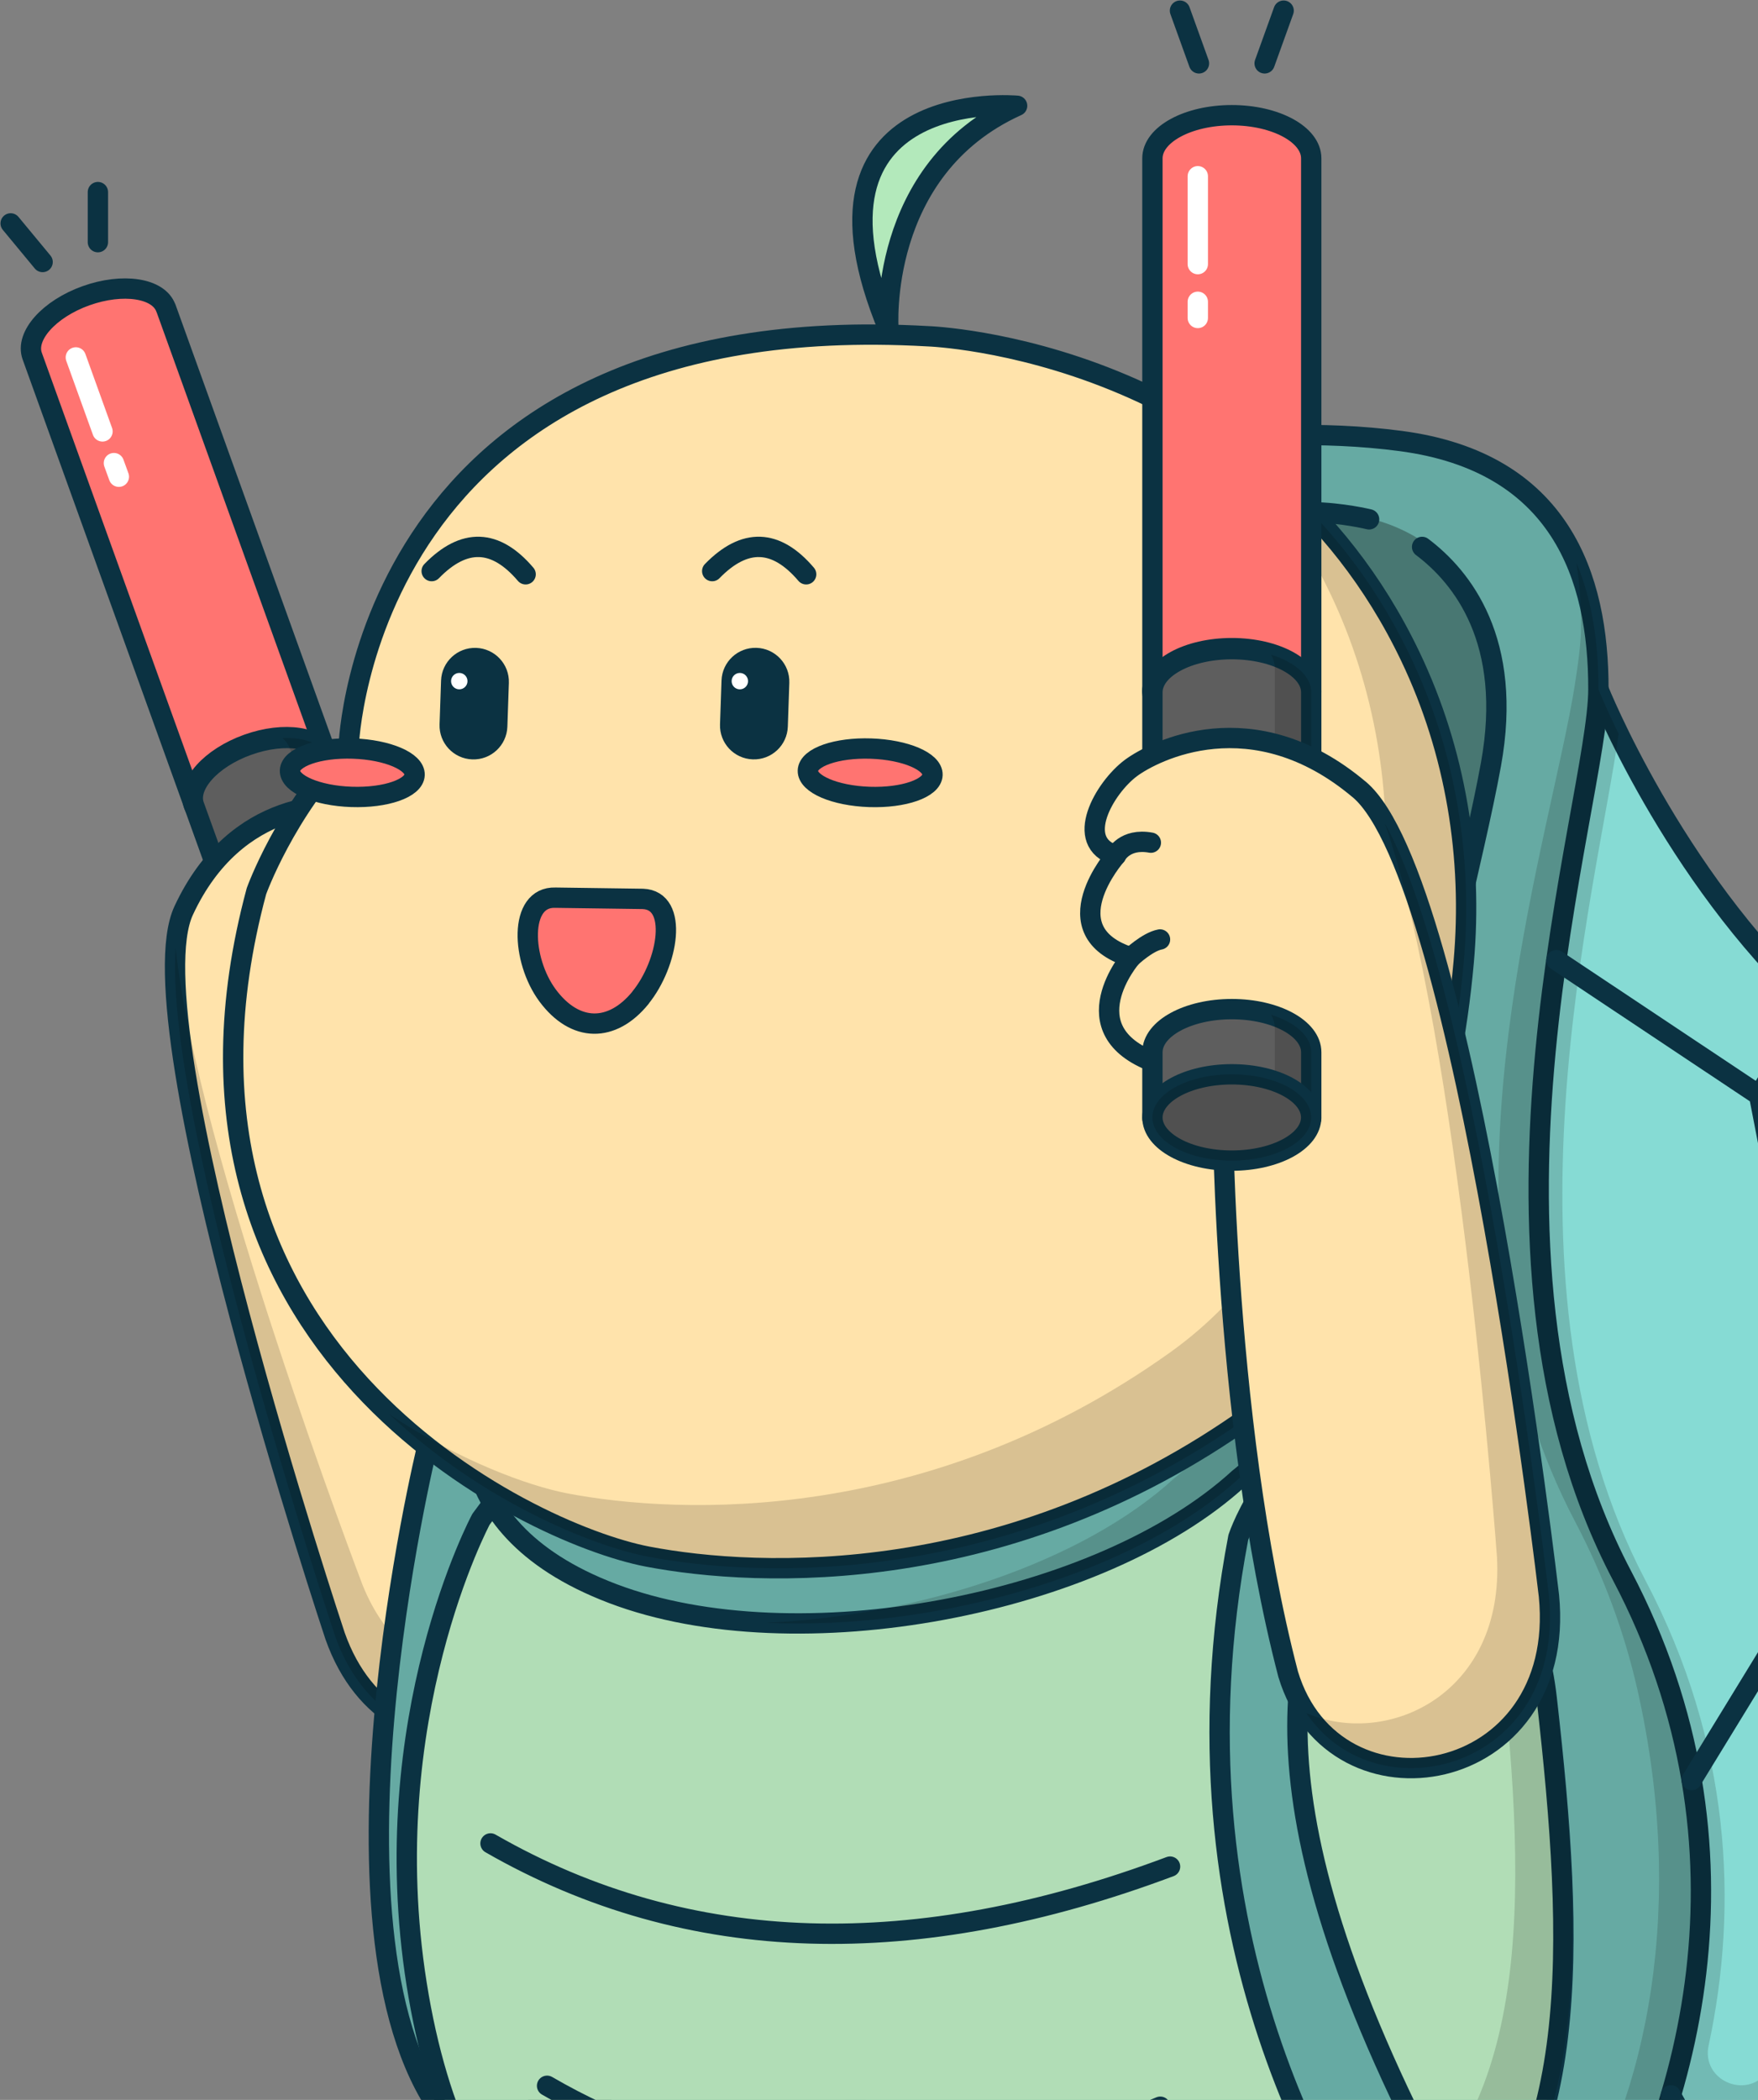                            <svg class="mathematics-character" width="165" height="197" viewBox="0 0 165 197" fill="none" xmlns="http://www.w3.org/2000/svg">
                                <rect x="0" y="0" width="165" height="197" fill="#808080" stroke="none"/>
                                <path d="M15.573 28.897L30.734 70.981L18.19 75.488L3.024 33.404C2.342 31.522 4.603 28.986 8.066 27.747C11.53 26.508 14.892 27.016 15.567 28.904L15.573 28.897Z" fill="#FF7471" stroke="#0B3242" stroke-width="1.908" stroke-linecap="round" stroke-linejoin="round" />
                                <path d="M25.681 76.648C29.145 75.404 31.404 72.87 30.726 70.987C30.047 69.104 26.689 68.586 23.224 69.829C19.76 71.073 17.501 73.608 18.179 75.491C18.858 77.374 22.216 77.892 25.681 76.648Z" fill="#FFE3AB" stroke="#0B3242" stroke-width="1.908" stroke-linecap="round" stroke-linejoin="round" />
                                <path d="M30.761 71.064L34.078 80.268L21.534 84.774L18.217 75.571C17.536 73.689 19.796 71.153 23.26 69.914C26.73 68.668 30.085 69.183 30.761 71.071V71.064Z" fill="#5E5E5E" stroke="#0B3242" stroke-width="1.908" stroke-linecap="round" stroke-linejoin="round" />
                                <g style="mix-blend-mode:color-burn" opacity="0.15">
                                    <path d="M30.758 71.064L34.075 80.268L21.532 84.774L20.838 82.855L30.503 79.384L27.186 70.18C27.052 69.818 26.823 69.5 26.511 69.246C28.619 69.151 30.3 69.793 30.758 71.07V71.064Z" fill="black" />
                                </g>
                                <path d="M28.999 85.853C32.464 84.609 34.722 82.075 34.044 80.192C33.366 78.309 30.007 77.791 26.543 79.034C23.078 80.278 20.819 82.813 21.498 84.696C22.176 86.579 25.535 87.097 28.999 85.853Z" fill="#5E5E5E" stroke="#0B3242" stroke-width="1.908" stroke-linecap="round" stroke-linejoin="round" />
                                <path d="M10.691 43.447L11.156 44.724" stroke="white" stroke-width="1.908" stroke-linecap="round" stroke-linejoin="round" />
                                <path d="M7.117 33.531L9.62 40.472" stroke="white" stroke-width="1.908" stroke-linecap="round" stroke-linejoin="round" />
                                <path d="M17.237 85.429C12.309 96.031 31.449 153.478 31.449 153.478C36.829 168.713 56.007 163.501 54.078 150.204C50.003 128.053 37.784 102.247 37.784 102.247C40.618 101.186 42.496 98.942 42.496 98.942C47.921 93.45 40.56 90.12 40.56 90.12C45.864 85.238 38.09 81.838 38.09 81.838C40.917 79.308 36.549 76.27 33.83 75.717C31.512 75.246 22.165 74.833 17.237 85.429Z" fill="#FFE3AB" />
                                <path d="M17.237 85.429C12.309 96.031 31.449 153.478 31.449 153.478C36.829 168.713 56.007 163.501 54.078 150.204C50.003 128.053 37.784 102.247 37.784 102.247C40.618 101.186 42.496 98.942 42.496 98.942C47.921 93.45 40.56 90.12 40.56 90.12C45.864 85.238 38.09 81.838 38.09 81.838C40.917 79.308 36.549 76.27 33.83 75.717C31.512 75.246 22.165 74.833 17.237 85.429Z" stroke="#0B3242" stroke-width="1.908" stroke-linecap="round" stroke-linejoin="round" />
                                <g style="mix-blend-mode:color-burn" opacity="0.15">
                                    <path d="M54.072 153.814C49.061 159.382 38.3 159.325 34.028 148.691C34.028 148.691 18.428 107.828 16.486 88.925C15.321 105.063 31.449 153.478 31.449 153.478C36.307 167.245 52.436 164.315 54.072 153.808V153.814Z" fill="black" />
                                </g>
                                <path d="M37.79 102.247C37.79 102.247 34.804 103.569 32.435 102.794" stroke="#0B3242" stroke-width="1.908" stroke-linecap="round" stroke-linejoin="round" />
                                <path d="M40.56 90.12C40.56 90.12 38.765 89.516 37.721 89.783" stroke="#0B3242" stroke-width="1.908" stroke-linecap="round" stroke-linejoin="round" />
                                <path d="M38.09 81.838C38.09 81.838 36.816 80.801 34.982 82.099" stroke="#0B3242" stroke-width="1.908" stroke-linecap="round" stroke-linejoin="round" />
                                <path d="M1 20.958L3.999 24.581" stroke="#0B3242" stroke-width="1.908" stroke-linecap="round" stroke-linejoin="round" />
                                <path d="M9.188 22.719V18.021" stroke="#0B3242" stroke-width="1.908" stroke-linecap="round" stroke-linejoin="round" />
                                <path d="M41.005 99.488L42.889 104.713L30.346 109.22L28.461 103.995C27.78 102.113 30.04 99.577 33.504 98.338C36.974 97.092 40.33 97.607 41.005 99.495V99.488Z" fill="#5E5E5E" stroke="#0B3242" stroke-width="1.908" stroke-linecap="round" stroke-linejoin="round" />
                                <g style="mix-blend-mode:color-burn" opacity="0.15">
                                    <path d="M41.006 99.488L42.884 104.713L30.34 109.22L29.646 107.3L39.312 103.83L37.427 98.605C37.3 98.249 37.071 97.938 36.752 97.683C38.86 97.582 40.535 98.23 40.999 99.501L41.006 99.488Z" fill="black" />
                                </g>
                                <path d="M37.816 110.303C41.28 109.059 43.539 106.525 42.861 104.642C42.182 102.759 38.824 102.241 35.359 103.484C31.895 104.728 29.636 107.263 30.314 109.146C30.992 111.029 34.351 111.547 37.816 110.303Z" fill="#5E5E5E" stroke="#0B3242" stroke-width="1.908" stroke-linecap="round" stroke-linejoin="round" />
                                <g style="mix-blend-mode:color-burn" opacity="0.15">
                                    <path d="M37.816 110.303C41.28 109.059 43.539 106.525 42.861 104.642C42.182 102.759 38.824 102.241 35.359 103.484C31.895 104.728 29.636 107.263 30.314 109.146C30.992 111.029 34.351 111.547 37.816 110.303Z" fill="black" />
                                </g>
                                <path d="M150.022 64.669C150.022 64.669 156.937 82.028 170.168 94.289C183.399 106.55 198.674 147.662 183.819 182.887C168.964 218.107 143.451 225.162 131.225 225.022C120.942 224.908 78.67 211.522 78.625 209.939C78.581 208.356 99.491 57.353 99.491 57.353L150.022 64.669Z" fill="#86DBD4" stroke="#0B3242" stroke-width="1.908" stroke-linecap="round" stroke-linejoin="round" />
                                <path d="M138.248 223.472C142.52 221.698 146.061 218.539 148.563 214.656C158.56 199.153 165.71 173.423 152.237 147.815C136.051 117.064 150.002 75.278 150.021 64.67C150.04 54.062 146.43 43.358 131.48 41.375C116.529 39.392 101.152 43.256 101.152 43.256C56.218 77.281 48.915 180.002 59.714 213.556C66.463 234.519 130.473 224.991 130.473 224.991C133.154 225.042 135.739 224.501 138.248 223.465V223.472Z" fill="#66AAA3" stroke="#0B3242" stroke-width="1.908" stroke-linecap="round" stroke-linejoin="round" />
                                <path opacity="0.3" d="M123.068 48.074C123.068 48.074 138.853 46.631 140.438 63.901C140.438 63.901 139.598 78.145 136.261 83.44C132.925 88.734 129.83 126.413 133.351 134.74C136.872 143.067 120.801 141.427 120.801 141.427L111.098 114.318L123.068 48.08V48.074Z" fill="black" />
                                <g style="mix-blend-mode:color-burn" opacity="0.15">
                                    <path d="M170.168 94.289C169.818 93.965 169.474 93.635 169.137 93.304C180.394 110.294 189.761 144.763 177.039 174.917C173.747 182.722 169.926 189.142 165.851 194.411C163.839 197.005 159.675 195.123 160.363 191.913C163.19 178.781 162.464 163.527 154.46 148.31C139.764 120.381 149.914 83.363 151.92 68.846C150.659 66.265 150.022 64.663 150.022 64.663C150.035 60.544 149.494 56.419 147.953 52.79C148.271 54.76 148.399 56.794 148.392 58.822C148.392 60.182 148.157 62.051 147.794 64.346C145.578 78.17 135.626 108.095 143.827 133.221C144.884 136.456 146.195 139.628 147.806 142.691C150.589 147.98 152.493 153.281 153.677 158.486C158.204 178.489 154.861 196.509 146.934 208.808C146.132 210.054 145.215 211.23 144.209 212.304C136.504 215.984 129.392 217.109 124.451 217.052C116.861 216.963 91.812 209.641 79.218 205.185C78.836 208.09 78.626 209.78 78.632 209.939C78.657 210.95 95.97 216.791 111.131 220.897C94.582 221.921 71.061 221.628 61.65 213.073C61.739 213.403 61.848 213.734 61.95 214.058C63.809 219.842 70.043 223.306 78.084 225.296C99.166 230.489 132.709 225.493 132.709 225.493C135.39 225.544 137.975 225.01 140.484 223.967C140.497 223.967 140.509 223.955 140.522 223.948C153.747 220.929 172.104 210.677 183.826 182.881C198.681 147.662 183.406 106.55 170.175 94.283L170.168 94.289Z" fill="black" />
                                </g>
                                <path d="M133.473 51.309C137.217 54.125 142.043 60.119 139.936 71.712C136.644 89.821 124.858 124.589 137.414 144.357" stroke="#0B3242" stroke-width="1.908" stroke-linecap="round" stroke-linejoin="round" />
                                <path d="M128.499 48.722C128.499 48.722 118.356 46.212 115.434 50.871" stroke="#0B3242" stroke-width="1.908" stroke-linecap="round" stroke-linejoin="round" />
                                <path d="M146.074 90.075L165.1 102.749L173.027 143.715L158.771 166.997" stroke="#0B3242" stroke-width="1.908" stroke-linecap="round" stroke-linejoin="round" />
                                <path d="M165.098 102.749L170.166 94.289" stroke="#0B3242" stroke-width="1.908" stroke-linecap="round" stroke-linejoin="round" />
                                <path d="M156.82 196.573L164.703 210.601" stroke="#0B3242" stroke-width="1.908" stroke-linecap="round" stroke-linejoin="round" />
                                <path d="M40.094 135.737C40.094 135.737 28.671 182.512 42.074 199.038C57.7 218.297 53.51 136.233 53.51 136.233C53.51 136.233 44.793 123.782 40.088 135.731L40.094 135.737Z" fill="#66AAA3" stroke="#0B3242" stroke-width="1.908" stroke-linecap="round" stroke-linejoin="round" />
                                <path d="M135.534 213.232C133.955 214.509 132.173 215.634 130.167 216.607C129.498 216.931 128.836 217.242 128.174 217.535C108.295 226.421 89.607 223.999 73.447 221.94C56.745 219.817 43.075 211.128 39.108 186.155C35.141 161.181 45.144 142.532 45.144 142.532C58.834 123.464 87.818 125.034 116.108 129.629C121.335 130.481 126.136 132.973 130.224 135.947C132.472 137.575 134.503 139.354 136.273 141.083C136.324 141.128 136.369 141.178 136.42 141.223C141.341 146.054 144.391 152.454 145.168 159.3C147.811 182.538 148.536 202.769 135.541 213.232H135.534Z" fill="#B1DDB6" stroke="#0B3242" stroke-width="1.908" stroke-linecap="round" stroke-linejoin="round" />
                                <g style="mix-blend-mode:color-burn" opacity="0.15">
                                    <path d="M136.387 212.571C134.808 213.848 133.019 214.973 131.02 215.946C130.351 216.27 129.683 216.581 129.027 216.867C109.142 225.76 90.46 223.331 74.293 221.272C64.284 220.001 55.364 216.372 48.971 208.287C54.625 212.717 61.483 214.967 68.932 215.914C85.099 217.973 103.787 220.395 123.666 211.509C124.328 211.21 124.99 210.905 125.659 210.581C127.658 209.609 129.447 208.484 131.026 207.206C144.022 196.75 143.296 176.519 140.647 153.28C140.004 147.585 137.775 142.195 134.216 137.765C135.248 138.642 136.209 139.532 137.113 140.409C137.158 140.46 137.209 140.505 137.253 140.555C142.175 145.386 145.232 151.793 146.008 158.632C148.651 181.87 149.383 202.108 136.387 212.558V212.571Z" fill="black" />
                                </g>
                                <path d="M131.359 214.802C125.813 207.537 109.048 181.807 116.224 144.23C116.224 144.23 119.738 133.672 128.78 133.233C128.812 133.233 128.844 133.233 128.882 133.227C128.882 133.227 137.159 134.911 135.109 138.02C135.109 138.02 130.556 134.587 125.781 144.833C121.088 154.908 116.128 170.525 138.471 210.098C139.942 212.31 132.836 217.02 131.365 214.808L131.359 214.802Z" fill="#66AAA3" stroke="#0B3242" stroke-width="1.908" stroke-linecap="round" stroke-linejoin="round" />
                                <path d="M44.792 130.048C44.792 130.048 40.297 142.983 57.521 149.505C74.738 156.032 103.276 150.61 116.291 138.686C116.291 138.686 129.56 128.752 121.066 114.349C110.287 96.068 46.251 94.924 44.792 130.048Z" fill="#66AAA3" stroke="#0B3242" stroke-width="1.908" stroke-linecap="round" stroke-linejoin="round" />
                                <g style="mix-blend-mode:color-burn" opacity="0.15">
                                    <path d="M116.287 138.693C106.482 147.68 87.851 152.975 71.894 152.238C86.285 151.596 101.617 146.555 110.2 138.693C110.2 138.693 123.47 128.758 114.976 114.349C110.652 107.02 97.758 102.444 83.776 101.859C99.962 101.179 116.122 105.959 121.063 114.349C129.557 128.758 116.287 138.693 116.287 138.693Z" fill="black" />
                                </g>
                                <path d="M32.728 69.97C32.728 69.97 34.148 28.528 87.131 31.547C87.131 31.547 118.521 32.622 132.37 61.587C136.63 70.504 138.254 80.445 137.375 90.291C136.261 102.711 132.097 122.294 117.337 132.813C94.638 148.996 71.308 148.049 60.764 146.028C49.436 143.854 12.601 126.216 24.069 83.604C24.069 83.604 26.75 76.123 32.728 69.97Z" fill="#FFE3AB" stroke="#0B3242" stroke-width="1.908" stroke-linecap="round" stroke-linejoin="round" />
                                <g style="mix-blend-mode:color-burn" opacity="0.15">
                                    <path d="M137.382 90.291C136.268 102.705 132.097 122.295 117.344 132.814C94.645 148.997 71.315 148.05 60.771 146.028C55.639 145.043 45.285 140.886 36.543 132.681C43.114 137.028 49.539 139.386 53.238 140.098C63.789 142.119 87.112 143.073 109.812 126.884C124.565 116.364 128.735 96.775 129.849 84.361C130.728 74.522 129.104 64.575 124.845 55.657C121.878 49.447 118.102 44.521 114.001 40.612C120.878 45.061 127.653 51.697 132.377 61.593C136.637 70.511 138.261 80.452 137.382 90.298V90.291Z" fill="black" />
                                </g>
                                <path d="M40.516 53.578C43.566 50.451 46.501 50.553 49.334 53.877" stroke="#0B3242" stroke-width="1.908" stroke-linecap="round" stroke-linejoin="round" />
                                <path d="M60.121 93.596C57.441 96.895 53.971 96.85 51.404 93.399C48.928 90.075 48.66 84.1 52.124 84.215L60.325 84.329C63.738 84.443 62.719 90.393 60.115 93.59L60.121 93.596Z" fill="#FF7471" stroke="#0B3242" stroke-width="1.908" stroke-linecap="round" stroke-linejoin="round" />
                                <path d="M38.913 72.693C38.956 71.44 36.372 70.335 33.142 70.225C29.913 70.115 27.259 71.041 27.216 72.293C27.174 73.546 29.757 74.65 32.987 74.761C36.217 74.871 38.87 73.945 38.913 72.693Z" fill="#FF7471" stroke="#0B3242" stroke-width="1.908" stroke-linecap="round" stroke-linejoin="round" />
                                <path d="M95.464 9.924C95.464 9.924 73.815 7.909 83.385 30.868C83.385 30.868 82.271 15.886 95.464 9.924Z" fill="#B3E9BB" stroke="#0B3242" stroke-width="1.908" stroke-linecap="round" stroke-linejoin="round" />
                                <path d="M101.15 200.45C103.704 199.661 106.289 198.727 108.899 197.64" stroke="#0B3242" stroke-width="1.908" stroke-linecap="round" stroke-linejoin="round" />
                                <path d="M51.346 195.676C64.093 203.068 79.037 205.604 95.274 202.007" stroke="#0B3242" stroke-width="1.908" stroke-linecap="round" stroke-linejoin="round" />
                                <path d="M46.037 172.94C64.674 183.637 86.024 184.031 109.818 175.114" stroke="#0B3242" stroke-width="1.908" stroke-linecap="round" stroke-linejoin="round" />
                                <path d="M47.761 64.066C47.821 62.312 46.445 60.841 44.688 60.781C42.93 60.721 41.457 62.094 41.397 63.849L41.256 67.959C41.196 69.713 42.572 71.183 44.329 71.243C46.086 71.303 47.559 69.93 47.62 68.176L47.761 64.066Z" fill="#0B3242" />
                                <path d="M43.106 64.669C43.532 64.669 43.877 64.325 43.877 63.9C43.877 63.476 43.532 63.131 43.106 63.131C42.681 63.131 42.336 63.476 42.336 63.9C42.336 64.325 42.681 64.669 43.106 64.669Z" fill="white" />
                                <path d="M66.846 53.578C69.896 50.451 72.831 50.552 75.664 53.877" stroke="#0B3242" stroke-width="1.908" stroke-linecap="round" stroke-linejoin="round" />
                                <path d="M87.52 72.696C87.563 71.443 84.98 70.338 81.75 70.228C78.52 70.118 75.867 71.044 75.824 72.296C75.781 73.549 78.364 74.653 81.594 74.764C84.824 74.874 87.477 73.948 87.52 72.696Z" fill="#FF7471" stroke="#0B3242" stroke-width="1.908" stroke-linecap="round" stroke-linejoin="round" />
                                <path d="M74.083 64.062C74.143 62.308 72.767 60.837 71.01 60.777C69.253 60.717 67.779 62.09 67.719 63.845L67.578 67.955C67.518 69.709 68.894 71.18 70.651 71.24C72.409 71.3 73.882 69.926 73.942 68.172L74.083 64.062Z" fill="#0B3242" />
                                <path d="M69.438 64.67C69.864 64.67 70.209 64.326 70.209 63.901C70.209 63.476 69.864 63.132 69.438 63.132C69.013 63.132 68.668 63.476 68.668 63.901C68.668 64.326 69.013 64.67 69.438 64.67Z" fill="white" />
                                <path d="M123.068 14.856V64.853H108.162V14.856C108.162 12.619 111.499 10.807 115.612 10.807C119.725 10.807 123.068 12.619 123.068 14.856Z" fill="#FF7471" stroke="#0B3242" stroke-width="1.908" stroke-linecap="round" stroke-linejoin="round" />
                                <path d="M115.612 68.902C119.726 68.902 123.062 67.09 123.062 64.854C123.062 62.617 119.726 60.805 115.612 60.805C111.497 60.805 108.162 62.617 108.162 64.854C108.162 67.09 111.497 68.902 115.612 68.902Z" fill="#FFE3AB" stroke="#0B3242" stroke-width="1.908" stroke-linecap="round" stroke-linejoin="round" />
                                <path d="M123.068 64.949V75.881H108.162V64.949C108.162 62.711 111.499 60.9 115.612 60.9C119.725 60.9 123.068 62.711 123.068 64.949Z" fill="#5E5E5E" stroke="#0B3242" stroke-width="1.908" stroke-linecap="round" stroke-linejoin="round" />
                                <g style="mix-blend-mode:color-burn" opacity="0.15">
                                    <path d="M123.068 64.942V75.875H108.162V73.593H119.649V62.66C119.649 62.228 119.521 61.809 119.292 61.421C121.546 62.114 123.068 63.429 123.068 64.942Z" fill="black" />
                                </g>
                                <path d="M115.612 79.835C119.726 79.835 123.062 78.022 123.062 75.786C123.062 73.55 119.726 71.737 115.612 71.737C111.497 71.737 108.162 73.55 108.162 75.786C108.162 78.022 111.497 79.835 115.612 79.835Z" fill="#5E5E5E" stroke="#0B3242" stroke-width="1.908" stroke-linecap="round" stroke-linejoin="round" />
                                <path d="M112.422 28.312V29.831" stroke="white" stroke-width="1.908" stroke-linecap="round" stroke-linejoin="round" />
                                <path d="M112.422 16.534V24.778" stroke="white" stroke-width="1.908" stroke-linecap="round" stroke-linejoin="round" />
                                <path d="M127.568 74.058C137.578 82.473 145.378 149.709 145.378 149.709C147.141 167.684 125.238 171.447 120.902 157.063C114.547 132.7 114.706 100.785 114.706 100.785C111.338 101.046 108.371 99.66 108.371 99.66C100.278 96.654 106.155 89.815 106.155 89.815C98.47 87.374 104.742 80.255 104.742 80.255C100.679 79.028 103.672 73.886 106.155 72.043C108.282 70.473 117.559 65.642 127.562 74.058" fill="#FFE3AB" />
                                <path d="M127.568 74.058C137.578 82.473 145.378 149.709 145.378 149.709C147.141 167.684 125.238 171.447 120.902 157.063C114.547 132.7 114.706 100.785 114.706 100.785C111.338 101.046 108.371 99.66 108.371 99.66C100.278 96.654 106.155 89.815 106.155 89.815C98.47 87.374 104.742 80.255 104.742 80.255C100.679 79.028 103.672 73.886 106.155 72.043C108.282 70.473 117.559 65.642 127.562 74.058" stroke="#0B3242" stroke-width="1.908" stroke-linecap="round" stroke-linejoin="round" />
                                <g style="mix-blend-mode:color-burn" opacity="0.15">
                                    <path d="M122.615 160.717C130.326 163.997 141.201 158.861 140.501 146.073C140.501 146.073 136.967 97.315 129.982 77.249C138.801 93.05 145.378 149.709 145.378 149.709C146.97 165.948 129.244 170.588 122.615 160.717Z" fill="black" />
                                </g>
                                <path d="M114.707 100.792C114.707 100.792 118.362 100.722 120.393 98.821" stroke="#0B3242" stroke-width="1.908" stroke-linecap="round" stroke-linejoin="round" />
                                <path d="M106.156 89.814C106.156 89.814 107.691 88.359 108.875 88.136" stroke="#0B3242" stroke-width="1.908" stroke-linecap="round" stroke-linejoin="round" />
                                <path d="M104.742 80.255C104.742 80.255 105.544 78.602 108.015 79.054" stroke="#0B3242" stroke-width="1.908" stroke-linecap="round" stroke-linejoin="round" />
                                <path d="M110.748 1L112.531 5.945" stroke="#0B3242" stroke-width="1.908" stroke-linecap="round" stroke-linejoin="round" />
                                <path d="M118.695 5.945L120.478 1" stroke="#0B3242" stroke-width="1.908" stroke-linecap="round" stroke-linejoin="round" />
                                <path d="M123.068 98.719V104.929H108.162V98.719C108.162 96.482 111.499 94.67 115.612 94.67C119.725 94.67 123.068 96.482 123.068 98.719Z" fill="#5E5E5E" stroke="#0B3242" stroke-width="1.908" stroke-linecap="round" stroke-linejoin="round" />
                                <g style="mix-blend-mode:color-burn" opacity="0.15">
                                    <path d="M123.068 98.719V104.923H108.162V102.641H119.649V96.431C119.649 96.005 119.528 95.592 119.292 95.204C121.546 95.891 123.068 97.207 123.068 98.719Z" fill="black" />
                                </g>
                                <path d="M115.612 108.883C119.726 108.883 123.062 107.07 123.062 104.834C123.062 102.598 119.726 100.785 115.612 100.785C111.497 100.785 108.162 102.598 108.162 104.834C108.162 107.07 111.497 108.883 115.612 108.883Z" fill="#5E5E5E" stroke="#0B3242" stroke-width="1.908" stroke-linecap="round" stroke-linejoin="round" />
                                <g style="mix-blend-mode:color-burn" opacity="0.15">
                                    <path d="M115.612 108.883C119.726 108.883 123.062 107.07 123.062 104.834C123.062 102.598 119.726 100.785 115.612 100.785C111.497 100.785 108.162 102.598 108.162 104.834C108.162 107.07 111.497 108.883 115.612 108.883Z" fill="black" />
                                </g>
                            </svg>
